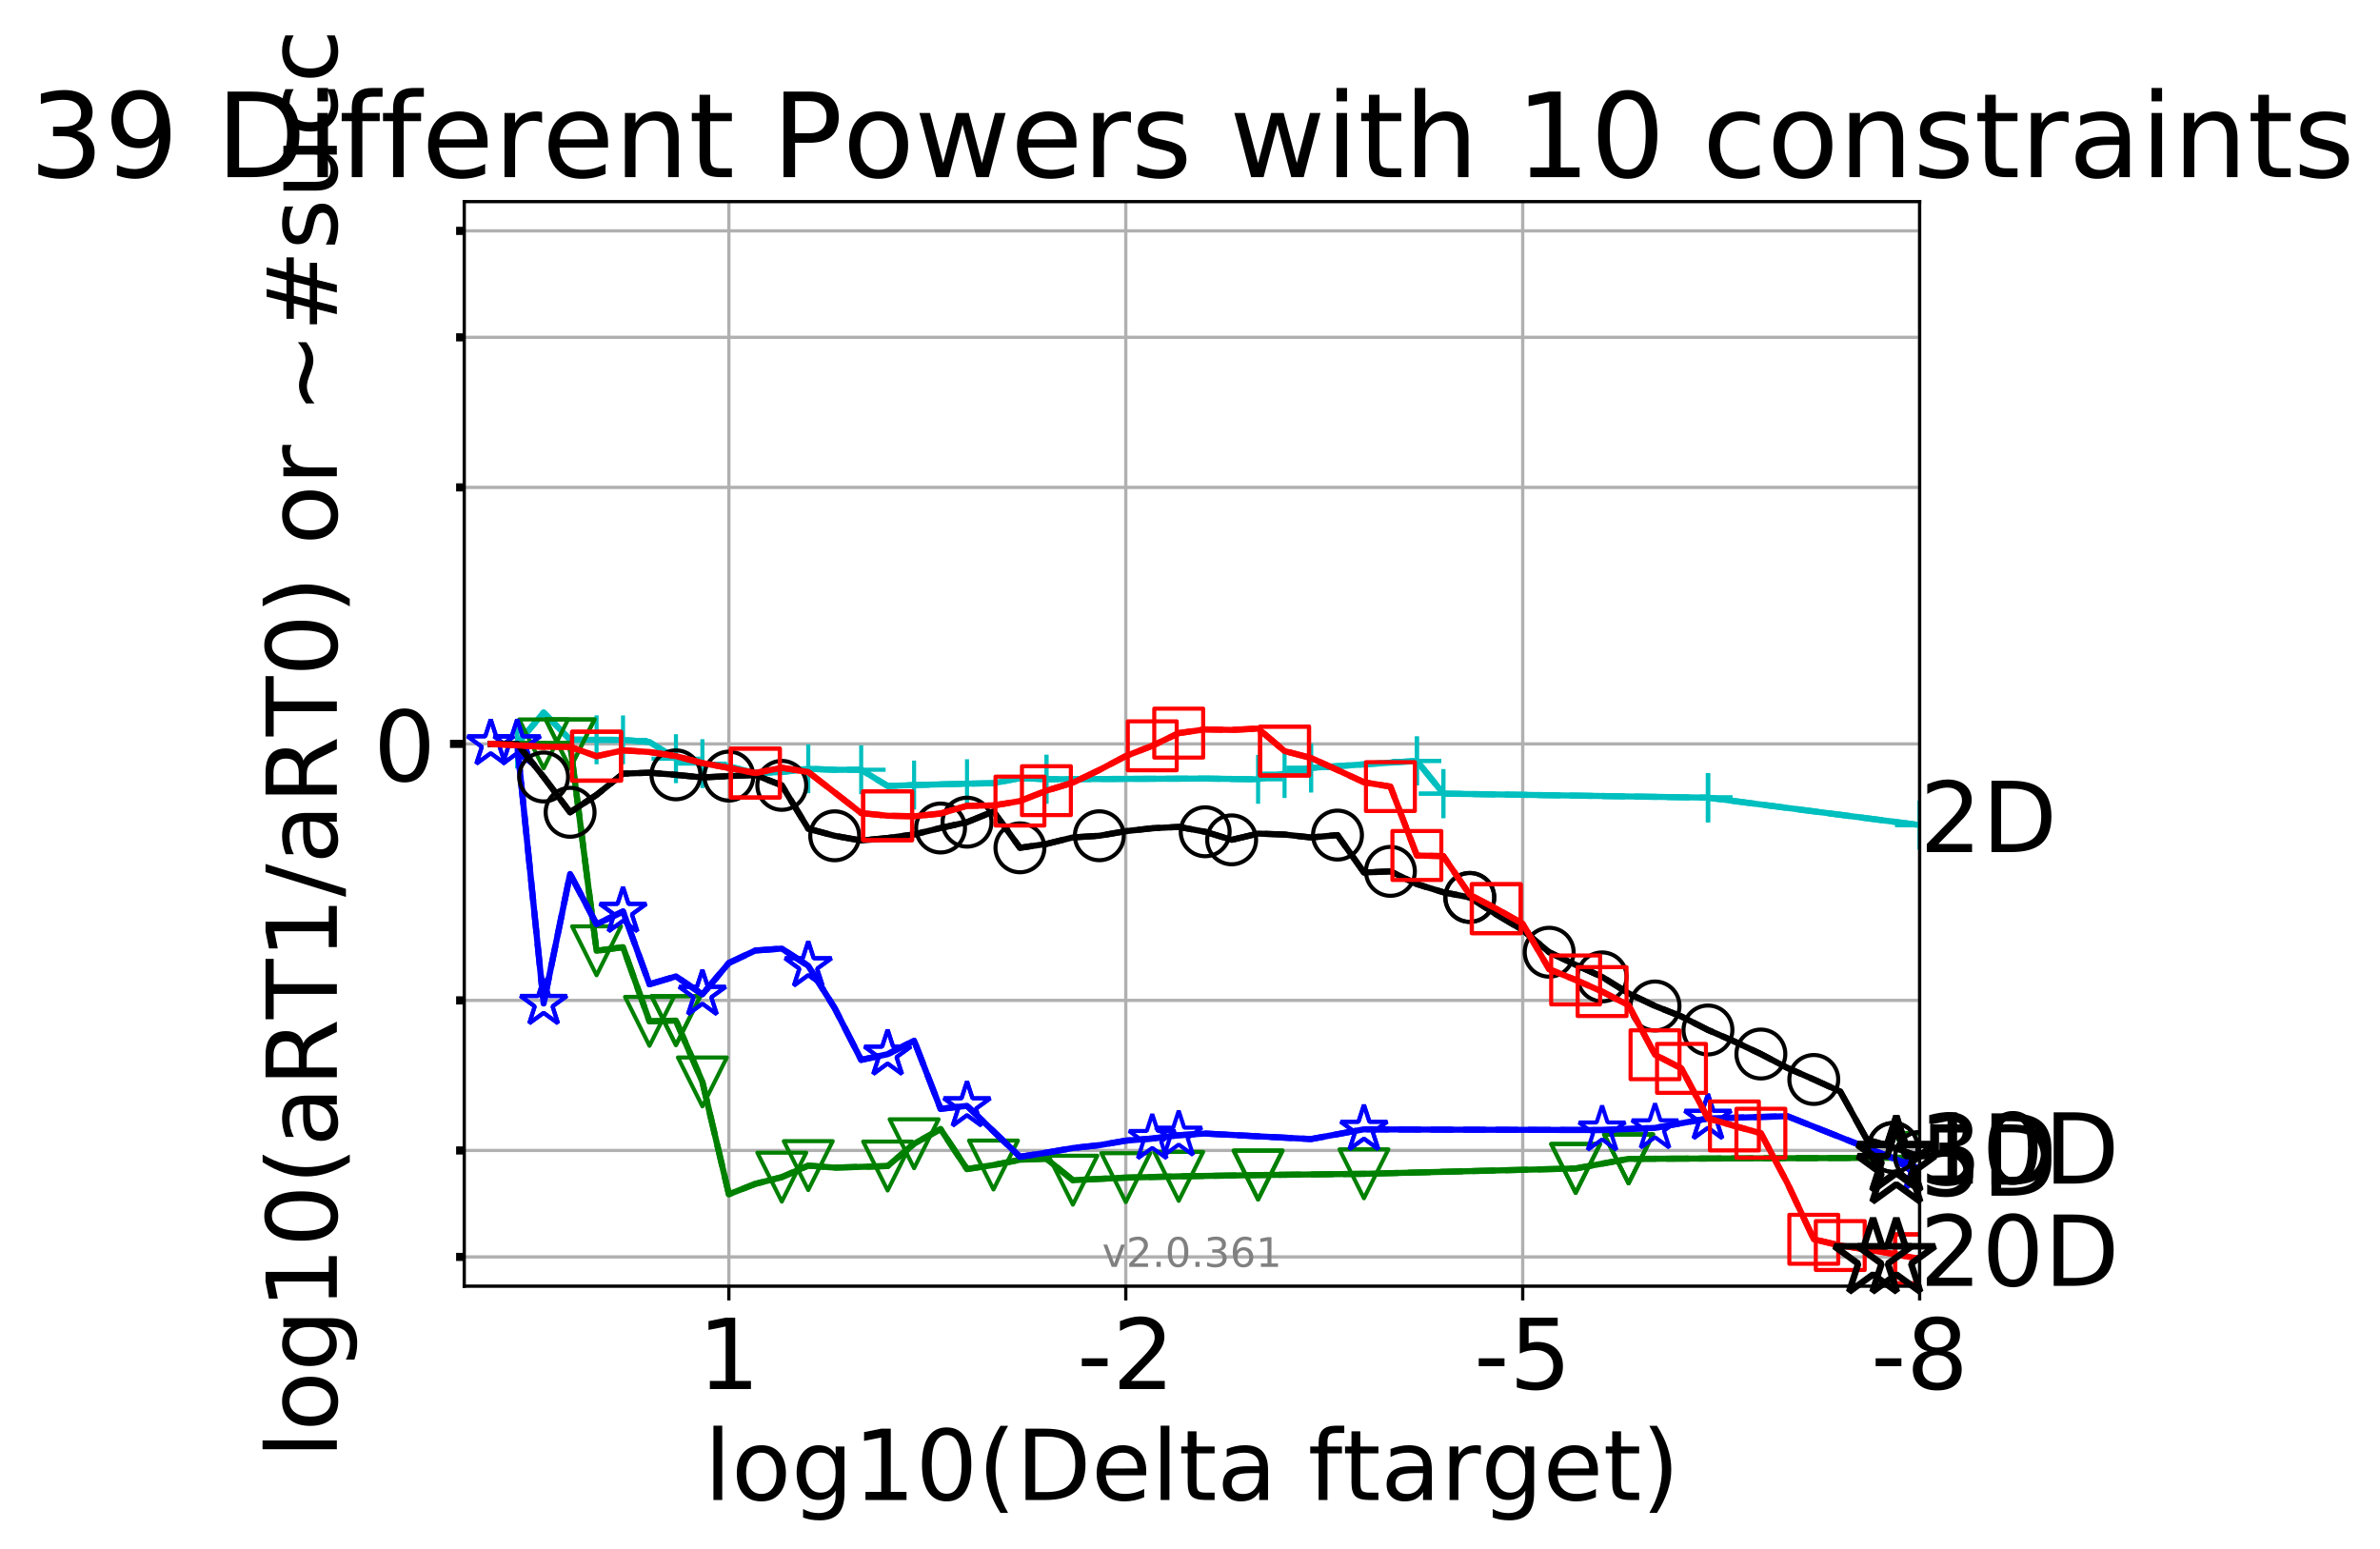 <?xml version="1.0" encoding="utf-8" standalone="no"?>
<!DOCTYPE svg PUBLIC "-//W3C//DTD SVG 1.1//EN"
  "http://www.w3.org/Graphics/SVG/1.1/DTD/svg11.dtd">
<!-- Created with matplotlib (http://matplotlib.org/) -->
<svg height="380pt" version="1.1" viewBox="0 0 584 380" width="584pt" xmlns="http://www.w3.org/2000/svg" xmlns:xlink="http://www.w3.org/1999/xlink">
 <defs>
  <style type="text/css">
*{stroke-linecap:butt;stroke-linejoin:round;}
  </style>
 </defs>
 <g id="figure_1">
  <g id="patch_1">
   <path d="M 0 380.235 
L 584.955 380.235 
L 584.955 0 
L 0 0 
z
" style="fill:#ffffff;"/>
  </g>
  <g id="axes_1">
   <g id="patch_2">
    <path d="M 113.918 315.58 
L 471.038 315.58 
L 471.038 49.468 
L 113.918 49.468 
z
" style="fill:#ffffff;"/>
   </g>
   <g id="matplotlib.axis_1">
    <g id="xtick_1">
     <g id="line2d_1">
      <path clip-path="url(#p95ab8f6a25)" d="M 471.038 315.58 
L 471.038 49.468 
" style="fill:none;stroke:#b0b0b0;stroke-linecap:square;stroke-width:0.8;"/>
     </g>
     <g id="line2d_2">
      <defs>
       <path d="M 0 0 
L 0 3.5 
" id="m95010ad8e3" style="stroke:#000000;stroke-width:0.8;"/>
      </defs>
      <g>
       <use style="stroke:#000000;stroke-width:0.8;" x="471.038" xlink:href="#m95010ad8e3" y="315.58"/>
      </g>
     </g>
     <g id="text_1">
      <!-- -8 -->
      <defs>
       <path d="M 4.891 31.391 
L 31.203 31.391 
L 31.203 23.391 
L 4.891 23.391 
z
" id="DejaVuSans-2d"/>
       <path d="M 31.781 34.625 
Q 24.75 34.625 20.719 30.859 
Q 16.703 27.094 16.703 20.516 
Q 16.703 13.922 20.719 10.156 
Q 24.75 6.391 31.781 6.391 
Q 38.812 6.391 42.859 10.172 
Q 46.922 13.969 46.922 20.516 
Q 46.922 27.094 42.891 30.859 
Q 38.875 34.625 31.781 34.625 
z
M 21.922 38.812 
Q 15.578 40.375 12.031 44.719 
Q 8.5 49.078 8.5 55.328 
Q 8.5 64.062 14.719 69.141 
Q 20.953 74.219 31.781 74.219 
Q 42.672 74.219 48.875 69.141 
Q 55.078 64.062 55.078 55.328 
Q 55.078 49.078 51.531 44.719 
Q 48 40.375 41.703 38.812 
Q 48.828 37.156 52.797 32.312 
Q 56.781 27.484 56.781 20.516 
Q 56.781 9.906 50.312 4.234 
Q 43.844 -1.422 31.781 -1.422 
Q 19.734 -1.422 13.25 4.234 
Q 6.781 9.906 6.781 20.516 
Q 6.781 27.484 10.781 32.312 
Q 14.797 37.156 21.922 38.812 
z
M 18.312 54.391 
Q 18.312 48.734 21.844 45.562 
Q 25.391 42.391 31.781 42.391 
Q 38.141 42.391 41.719 45.562 
Q 45.312 48.734 45.312 54.391 
Q 45.312 60.062 41.719 63.234 
Q 38.141 66.406 31.781 66.406 
Q 25.391 66.406 21.844 63.234 
Q 18.312 60.062 18.312 54.391 
z
" id="DejaVuSans-38"/>
      </defs>
      <g transform="translate(459.073 340.816)scale(0.24 -0.24)">
       <use xlink:href="#DejaVuSans-2d"/>
       <use x="36.084" xlink:href="#DejaVuSans-38"/>
      </g>
     </g>
    </g>
    <g id="xtick_2">
     <g id="line2d_3">
      <path clip-path="url(#p95ab8f6a25)" d="M 373.641 315.58 
L 373.641 49.468 
" style="fill:none;stroke:#b0b0b0;stroke-linecap:square;stroke-width:0.8;"/>
     </g>
     <g id="line2d_4">
      <g>
       <use style="stroke:#000000;stroke-width:0.8;" x="373.641" xlink:href="#m95010ad8e3" y="315.58"/>
      </g>
     </g>
     <g id="text_2">
      <!-- -5 -->
      <defs>
       <path d="M 10.797 72.906 
L 49.516 72.906 
L 49.516 64.594 
L 19.828 64.594 
L 19.828 46.734 
Q 21.969 47.469 24.109 47.828 
Q 26.266 48.188 28.422 48.188 
Q 40.625 48.188 47.75 41.5 
Q 54.891 34.812 54.891 23.391 
Q 54.891 11.625 47.562 5.094 
Q 40.234 -1.422 26.906 -1.422 
Q 22.312 -1.422 17.547 -0.641 
Q 12.797 0.141 7.719 1.703 
L 7.719 11.625 
Q 12.109 9.234 16.797 8.062 
Q 21.484 6.891 26.703 6.891 
Q 35.156 6.891 40.078 11.328 
Q 45.016 15.766 45.016 23.391 
Q 45.016 31 40.078 35.438 
Q 35.156 39.891 26.703 39.891 
Q 22.75 39.891 18.812 39.016 
Q 14.891 38.141 10.797 36.281 
z
" id="DejaVuSans-35"/>
      </defs>
      <g transform="translate(361.677 340.816)scale(0.24 -0.24)">
       <use xlink:href="#DejaVuSans-2d"/>
       <use x="36.084" xlink:href="#DejaVuSans-35"/>
      </g>
     </g>
    </g>
    <g id="xtick_3">
     <g id="line2d_5">
      <path clip-path="url(#p95ab8f6a25)" d="M 276.245 315.58 
L 276.245 49.468 
" style="fill:none;stroke:#b0b0b0;stroke-linecap:square;stroke-width:0.8;"/>
     </g>
     <g id="line2d_6">
      <g>
       <use style="stroke:#000000;stroke-width:0.8;" x="276.245" xlink:href="#m95010ad8e3" y="315.58"/>
      </g>
     </g>
     <g id="text_3">
      <!-- -2 -->
      <defs>
       <path d="M 19.188 8.297 
L 53.609 8.297 
L 53.609 0 
L 7.328 0 
L 7.328 8.297 
Q 12.938 14.109 22.625 23.891 
Q 32.328 33.688 34.812 36.531 
Q 39.547 41.844 41.422 45.531 
Q 43.312 49.219 43.312 52.781 
Q 43.312 58.594 39.234 62.25 
Q 35.156 65.922 28.609 65.922 
Q 23.969 65.922 18.812 64.312 
Q 13.672 62.703 7.812 59.422 
L 7.812 69.391 
Q 13.766 71.781 18.938 73 
Q 24.125 74.219 28.422 74.219 
Q 39.75 74.219 46.484 68.547 
Q 53.219 62.891 53.219 53.422 
Q 53.219 48.922 51.531 44.891 
Q 49.859 40.875 45.406 35.406 
Q 44.188 33.984 37.641 27.219 
Q 31.109 20.453 19.188 8.297 
z
" id="DejaVuSans-32"/>
      </defs>
      <g transform="translate(264.28 340.816)scale(0.24 -0.24)">
       <use xlink:href="#DejaVuSans-2d"/>
       <use x="36.084" xlink:href="#DejaVuSans-32"/>
      </g>
     </g>
    </g>
    <g id="xtick_4">
     <g id="line2d_7">
      <path clip-path="url(#p95ab8f6a25)" d="M 178.848 315.58 
L 178.848 49.468 
" style="fill:none;stroke:#b0b0b0;stroke-linecap:square;stroke-width:0.8;"/>
     </g>
     <g id="line2d_8">
      <g>
       <use style="stroke:#000000;stroke-width:0.8;" x="178.848" xlink:href="#m95010ad8e3" y="315.58"/>
      </g>
     </g>
     <g id="text_4">
      <!-- 1 -->
      <defs>
       <path d="M 12.406 8.297 
L 28.516 8.297 
L 28.516 63.922 
L 10.984 60.406 
L 10.984 69.391 
L 28.422 72.906 
L 38.281 72.906 
L 38.281 8.297 
L 54.391 8.297 
L 54.391 0 
L 12.406 0 
z
" id="DejaVuSans-31"/>
      </defs>
      <g transform="translate(171.213 340.816)scale(0.24 -0.24)">
       <use xlink:href="#DejaVuSans-31"/>
      </g>
     </g>
    </g>
    <g id="text_5">
     <!-- log10(Delta ftarget) -->
     <defs>
      <path d="M 9.422 75.984 
L 18.406 75.984 
L 18.406 0 
L 9.422 0 
z
" id="DejaVuSans-6c"/>
      <path d="M 30.609 48.391 
Q 23.391 48.391 19.188 42.75 
Q 14.984 37.109 14.984 27.297 
Q 14.984 17.484 19.156 11.844 
Q 23.344 6.203 30.609 6.203 
Q 37.797 6.203 41.984 11.859 
Q 46.188 17.531 46.188 27.297 
Q 46.188 37.016 41.984 42.703 
Q 37.797 48.391 30.609 48.391 
z
M 30.609 56 
Q 42.328 56 49.016 48.375 
Q 55.719 40.766 55.719 27.297 
Q 55.719 13.875 49.016 6.219 
Q 42.328 -1.422 30.609 -1.422 
Q 18.844 -1.422 12.172 6.219 
Q 5.516 13.875 5.516 27.297 
Q 5.516 40.766 12.172 48.375 
Q 18.844 56 30.609 56 
z
" id="DejaVuSans-6f"/>
      <path d="M 45.406 27.984 
Q 45.406 37.75 41.375 43.109 
Q 37.359 48.484 30.078 48.484 
Q 22.859 48.484 18.828 43.109 
Q 14.797 37.75 14.797 27.984 
Q 14.797 18.266 18.828 12.891 
Q 22.859 7.516 30.078 7.516 
Q 37.359 7.516 41.375 12.891 
Q 45.406 18.266 45.406 27.984 
z
M 54.391 6.781 
Q 54.391 -7.172 48.188 -13.984 
Q 42 -20.797 29.203 -20.797 
Q 24.469 -20.797 20.266 -20.094 
Q 16.062 -19.391 12.109 -17.922 
L 12.109 -9.188 
Q 16.062 -11.328 19.922 -12.344 
Q 23.781 -13.375 27.781 -13.375 
Q 36.625 -13.375 41.016 -8.766 
Q 45.406 -4.156 45.406 5.172 
L 45.406 9.625 
Q 42.625 4.781 38.281 2.391 
Q 33.938 0 27.875 0 
Q 17.828 0 11.672 7.656 
Q 5.516 15.328 5.516 27.984 
Q 5.516 40.672 11.672 48.328 
Q 17.828 56 27.875 56 
Q 33.938 56 38.281 53.609 
Q 42.625 51.219 45.406 46.391 
L 45.406 54.688 
L 54.391 54.688 
z
" id="DejaVuSans-67"/>
      <path d="M 31.781 66.406 
Q 24.172 66.406 20.328 58.906 
Q 16.5 51.422 16.5 36.375 
Q 16.5 21.391 20.328 13.891 
Q 24.172 6.391 31.781 6.391 
Q 39.453 6.391 43.281 13.891 
Q 47.125 21.391 47.125 36.375 
Q 47.125 51.422 43.281 58.906 
Q 39.453 66.406 31.781 66.406 
z
M 31.781 74.219 
Q 44.047 74.219 50.516 64.516 
Q 56.984 54.828 56.984 36.375 
Q 56.984 17.969 50.516 8.266 
Q 44.047 -1.422 31.781 -1.422 
Q 19.531 -1.422 13.062 8.266 
Q 6.594 17.969 6.594 36.375 
Q 6.594 54.828 13.062 64.516 
Q 19.531 74.219 31.781 74.219 
z
" id="DejaVuSans-30"/>
      <path d="M 31 75.875 
Q 24.469 64.656 21.281 53.656 
Q 18.109 42.672 18.109 31.391 
Q 18.109 20.125 21.312 9.062 
Q 24.516 -2 31 -13.188 
L 23.188 -13.188 
Q 15.875 -1.703 12.234 9.375 
Q 8.594 20.453 8.594 31.391 
Q 8.594 42.281 12.203 53.312 
Q 15.828 64.359 23.188 75.875 
z
" id="DejaVuSans-28"/>
      <path d="M 19.672 64.797 
L 19.672 8.109 
L 31.594 8.109 
Q 46.688 8.109 53.688 14.938 
Q 60.688 21.781 60.688 36.531 
Q 60.688 51.172 53.688 57.984 
Q 46.688 64.797 31.594 64.797 
z
M 9.812 72.906 
L 30.078 72.906 
Q 51.266 72.906 61.172 64.094 
Q 71.094 55.281 71.094 36.531 
Q 71.094 17.672 61.125 8.828 
Q 51.172 0 30.078 0 
L 9.812 0 
z
" id="DejaVuSans-44"/>
      <path d="M 56.203 29.594 
L 56.203 25.203 
L 14.891 25.203 
Q 15.484 15.922 20.484 11.062 
Q 25.484 6.203 34.422 6.203 
Q 39.594 6.203 44.453 7.469 
Q 49.312 8.734 54.109 11.281 
L 54.109 2.781 
Q 49.266 0.734 44.188 -0.344 
Q 39.109 -1.422 33.891 -1.422 
Q 20.797 -1.422 13.156 6.188 
Q 5.516 13.812 5.516 26.812 
Q 5.516 40.234 12.766 48.109 
Q 20.016 56 32.328 56 
Q 43.359 56 49.781 48.891 
Q 56.203 41.797 56.203 29.594 
z
M 47.219 32.234 
Q 47.125 39.594 43.094 43.984 
Q 39.062 48.391 32.422 48.391 
Q 24.906 48.391 20.391 44.141 
Q 15.875 39.891 15.188 32.172 
z
" id="DejaVuSans-65"/>
      <path d="M 18.312 70.219 
L 18.312 54.688 
L 36.812 54.688 
L 36.812 47.703 
L 18.312 47.703 
L 18.312 18.016 
Q 18.312 11.328 20.141 9.422 
Q 21.969 7.516 27.594 7.516 
L 36.812 7.516 
L 36.812 0 
L 27.594 0 
Q 17.188 0 13.234 3.875 
Q 9.281 7.766 9.281 18.016 
L 9.281 47.703 
L 2.688 47.703 
L 2.688 54.688 
L 9.281 54.688 
L 9.281 70.219 
z
" id="DejaVuSans-74"/>
      <path d="M 34.281 27.484 
Q 23.391 27.484 19.188 25 
Q 14.984 22.516 14.984 16.5 
Q 14.984 11.719 18.141 8.906 
Q 21.297 6.109 26.703 6.109 
Q 34.188 6.109 38.703 11.406 
Q 43.219 16.703 43.219 25.484 
L 43.219 27.484 
z
M 52.203 31.203 
L 52.203 0 
L 43.219 0 
L 43.219 8.297 
Q 40.141 3.328 35.547 0.953 
Q 30.953 -1.422 24.312 -1.422 
Q 15.922 -1.422 10.953 3.297 
Q 6 8.016 6 15.922 
Q 6 25.141 12.172 29.828 
Q 18.359 34.516 30.609 34.516 
L 43.219 34.516 
L 43.219 35.406 
Q 43.219 41.609 39.141 45 
Q 35.062 48.391 27.688 48.391 
Q 23 48.391 18.547 47.266 
Q 14.109 46.141 10.016 43.891 
L 10.016 52.203 
Q 14.938 54.109 19.578 55.047 
Q 24.219 56 28.609 56 
Q 40.484 56 46.344 49.844 
Q 52.203 43.703 52.203 31.203 
z
" id="DejaVuSans-61"/>
      <path id="DejaVuSans-20"/>
      <path d="M 37.109 75.984 
L 37.109 68.5 
L 28.516 68.5 
Q 23.688 68.5 21.797 66.547 
Q 19.922 64.594 19.922 59.516 
L 19.922 54.688 
L 34.719 54.688 
L 34.719 47.703 
L 19.922 47.703 
L 19.922 0 
L 10.891 0 
L 10.891 47.703 
L 2.297 47.703 
L 2.297 54.688 
L 10.891 54.688 
L 10.891 58.5 
Q 10.891 67.625 15.141 71.797 
Q 19.391 75.984 28.609 75.984 
z
" id="DejaVuSans-66"/>
      <path d="M 41.109 46.297 
Q 39.594 47.172 37.812 47.578 
Q 36.031 48 33.891 48 
Q 26.266 48 22.188 43.047 
Q 18.109 38.094 18.109 28.812 
L 18.109 0 
L 9.078 0 
L 9.078 54.688 
L 18.109 54.688 
L 18.109 46.188 
Q 20.953 51.172 25.484 53.578 
Q 30.031 56 36.531 56 
Q 37.453 56 38.578 55.875 
Q 39.703 55.766 41.062 55.516 
z
" id="DejaVuSans-72"/>
      <path d="M 8.016 75.875 
L 15.828 75.875 
Q 23.141 64.359 26.781 53.312 
Q 30.422 42.281 30.422 31.391 
Q 30.422 20.453 26.781 9.375 
Q 23.141 -1.703 15.828 -13.188 
L 8.016 -13.188 
Q 14.5 -2 17.703 9.062 
Q 20.906 20.125 20.906 31.391 
Q 20.906 42.672 17.703 53.656 
Q 14.5 64.656 8.016 75.875 
z
" id="DejaVuSans-29"/>
     </defs>
     <g transform="translate(172.802 368.043)scale(0.24 -0.24)">
      <use xlink:href="#DejaVuSans-6c"/>
      <use x="27.783" xlink:href="#DejaVuSans-6f"/>
      <use x="88.965" xlink:href="#DejaVuSans-67"/>
      <use x="152.441" xlink:href="#DejaVuSans-31"/>
      <use x="216.064" xlink:href="#DejaVuSans-30"/>
      <use x="279.688" xlink:href="#DejaVuSans-28"/>
      <use x="318.701" xlink:href="#DejaVuSans-44"/>
      <use x="395.703" xlink:href="#DejaVuSans-65"/>
      <use x="457.227" xlink:href="#DejaVuSans-6c"/>
      <use x="485.01" xlink:href="#DejaVuSans-74"/>
      <use x="524.219" xlink:href="#DejaVuSans-61"/>
      <use x="585.498" xlink:href="#DejaVuSans-20"/>
      <use x="617.285" xlink:href="#DejaVuSans-66"/>
      <use x="652.475" xlink:href="#DejaVuSans-74"/>
      <use x="691.684" xlink:href="#DejaVuSans-61"/>
      <use x="752.963" xlink:href="#DejaVuSans-72"/>
      <use x="794.061" xlink:href="#DejaVuSans-67"/>
      <use x="857.537" xlink:href="#DejaVuSans-65"/>
      <use x="919.061" xlink:href="#DejaVuSans-74"/>
      <use x="958.27" xlink:href="#DejaVuSans-29"/>
     </g>
    </g>
   </g>
   <g id="matplotlib.axis_2">
    <g id="ytick_1">
     <g id="line2d_9">
      <path clip-path="url(#p95ab8f6a25)" d="M 113.918 182.524 
L 471.038 182.524 
" style="fill:none;stroke:#b0b0b0;stroke-linecap:square;stroke-width:0.8;"/>
     </g>
     <g id="line2d_10">
      <defs>
       <path d="M 0 0 
L -3.5 0 
" id="m298ce72483" style="stroke:#000000;stroke-width:2;"/>
      </defs>
      <g>
       <use style="stroke:#000000;stroke-width:2;" x="113.918" xlink:href="#m298ce72483" y="182.524"/>
      </g>
     </g>
     <g id="text_6">
      <!-- 0 -->
      <g transform="translate(91.647 191.642)scale(0.24 -0.24)">
       <use xlink:href="#DejaVuSans-30"/>
      </g>
     </g>
    </g>
    <g id="ytick_2">
     <g id="line2d_11">
      <path clip-path="url(#p95ab8f6a25)" d="M 113.918 308.4 
L 471.038 308.4 
" style="fill:none;stroke:#b0b0b0;stroke-linecap:square;stroke-width:0.8;"/>
     </g>
     <g id="line2d_12">
      <defs>
       <path d="M 0 0 
L -2 0 
" id="m69486dafb1" style="stroke:#000000;stroke-width:2;"/>
      </defs>
      <g>
       <use style="stroke:#000000;stroke-width:2;" x="113.918" xlink:href="#m69486dafb1" y="308.4"/>
      </g>
     </g>
    </g>
    <g id="ytick_3">
     <g id="line2d_13">
      <path clip-path="url(#p95ab8f6a25)" d="M 113.918 282.278 
L 471.038 282.278 
" style="fill:none;stroke:#b0b0b0;stroke-linecap:square;stroke-width:0.8;"/>
     </g>
     <g id="line2d_14">
      <g>
       <use style="stroke:#000000;stroke-width:2;" x="113.918" xlink:href="#m69486dafb1" y="282.278"/>
      </g>
     </g>
    </g>
    <g id="ytick_4">
     <g id="line2d_15">
      <path clip-path="url(#p95ab8f6a25)" d="M 113.918 245.462 
L 471.038 245.462 
" style="fill:none;stroke:#b0b0b0;stroke-linecap:square;stroke-width:0.8;"/>
     </g>
     <g id="line2d_16">
      <g>
       <use style="stroke:#000000;stroke-width:2;" x="113.918" xlink:href="#m69486dafb1" y="245.462"/>
      </g>
     </g>
    </g>
    <g id="ytick_5">
     <g id="line2d_17">
      <path clip-path="url(#p95ab8f6a25)" d="M 113.918 119.586 
L 471.038 119.586 
" style="fill:none;stroke:#b0b0b0;stroke-linecap:square;stroke-width:0.8;"/>
     </g>
     <g id="line2d_18">
      <g>
       <use style="stroke:#000000;stroke-width:2;" x="113.918" xlink:href="#m69486dafb1" y="119.586"/>
      </g>
     </g>
    </g>
    <g id="ytick_6">
     <g id="line2d_19">
      <path clip-path="url(#p95ab8f6a25)" d="M 113.918 82.769 
L 471.038 82.769 
" style="fill:none;stroke:#b0b0b0;stroke-linecap:square;stroke-width:0.8;"/>
     </g>
     <g id="line2d_20">
      <g>
       <use style="stroke:#000000;stroke-width:2;" x="113.918" xlink:href="#m69486dafb1" y="82.769"/>
      </g>
     </g>
    </g>
    <g id="ytick_7">
     <g id="line2d_21">
      <path clip-path="url(#p95ab8f6a25)" d="M 113.918 56.647 
L 471.038 56.647 
" style="fill:none;stroke:#b0b0b0;stroke-linecap:square;stroke-width:0.8;"/>
     </g>
     <g id="line2d_22">
      <g>
       <use style="stroke:#000000;stroke-width:2;" x="113.918" xlink:href="#m69486dafb1" y="56.647"/>
      </g>
     </g>
    </g>
    <g id="text_7">
     <!-- log10(aRT1/aRT0) or ~#succ -->
     <defs>
      <path d="M 44.391 34.188 
Q 47.562 33.109 50.562 29.594 
Q 53.562 26.078 56.594 19.922 
L 66.609 0 
L 56 0 
L 46.688 18.703 
Q 43.062 26.031 39.672 28.422 
Q 36.281 30.812 30.422 30.812 
L 19.672 30.812 
L 19.672 0 
L 9.812 0 
L 9.812 72.906 
L 32.078 72.906 
Q 44.578 72.906 50.734 67.672 
Q 56.891 62.453 56.891 51.906 
Q 56.891 45.016 53.688 40.469 
Q 50.484 35.938 44.391 34.188 
z
M 19.672 64.797 
L 19.672 38.922 
L 32.078 38.922 
Q 39.203 38.922 42.844 42.219 
Q 46.484 45.516 46.484 51.906 
Q 46.484 58.297 42.844 61.547 
Q 39.203 64.797 32.078 64.797 
z
" id="DejaVuSans-52"/>
      <path d="M -0.297 72.906 
L 61.375 72.906 
L 61.375 64.594 
L 35.5 64.594 
L 35.5 0 
L 25.594 0 
L 25.594 64.594 
L -0.297 64.594 
z
" id="DejaVuSans-54"/>
      <path d="M 25.391 72.906 
L 33.688 72.906 
L 8.297 -9.281 
L 0 -9.281 
z
" id="DejaVuSans-2f"/>
      <path d="M 73.188 39.891 
L 73.188 31.203 
Q 68.062 27.344 63.688 25.688 
Q 59.328 24.031 54.594 24.031 
Q 49.219 24.031 42.094 26.906 
Q 41.547 27.094 41.312 27.203 
Q 40.969 27.344 40.234 27.594 
Q 32.672 30.609 28.078 30.609 
Q 23.781 30.609 19.578 28.734 
Q 15.375 26.859 10.594 22.797 
L 10.594 31.5 
Q 15.719 35.359 20.094 37.031 
Q 24.469 38.719 29.203 38.719 
Q 34.578 38.719 41.75 35.797 
Q 42.234 35.594 42.484 35.5 
Q 42.875 35.359 43.562 35.109 
Q 51.125 32.078 55.719 32.078 
Q 59.906 32.078 64.031 33.938 
Q 68.172 35.797 73.188 39.891 
z
" id="DejaVuSans-7e"/>
      <path d="M 51.125 44 
L 36.922 44 
L 32.812 27.688 
L 47.125 27.688 
z
M 43.797 71.781 
L 38.719 51.516 
L 52.984 51.516 
L 58.109 71.781 
L 65.922 71.781 
L 60.891 51.516 
L 76.125 51.516 
L 76.125 44 
L 58.984 44 
L 54.984 27.688 
L 70.516 27.688 
L 70.516 20.219 
L 53.078 20.219 
L 48 0 
L 40.188 0 
L 45.219 20.219 
L 30.906 20.219 
L 25.875 0 
L 18.016 0 
L 23.094 20.219 
L 7.719 20.219 
L 7.719 27.688 
L 24.906 27.688 
L 29 44 
L 13.281 44 
L 13.281 51.516 
L 30.906 51.516 
L 35.891 71.781 
z
" id="DejaVuSans-23"/>
      <path d="M 44.281 53.078 
L 44.281 44.578 
Q 40.484 46.531 36.375 47.5 
Q 32.281 48.484 27.875 48.484 
Q 21.188 48.484 17.844 46.438 
Q 14.5 44.391 14.5 40.281 
Q 14.5 37.156 16.891 35.375 
Q 19.281 33.594 26.516 31.984 
L 29.594 31.297 
Q 39.156 29.25 43.188 25.516 
Q 47.219 21.781 47.219 15.094 
Q 47.219 7.469 41.188 3.016 
Q 35.156 -1.422 24.609 -1.422 
Q 20.219 -1.422 15.453 -0.562 
Q 10.688 0.297 5.422 2 
L 5.422 11.281 
Q 10.406 8.688 15.234 7.391 
Q 20.062 6.109 24.812 6.109 
Q 31.156 6.109 34.562 8.281 
Q 37.984 10.453 37.984 14.406 
Q 37.984 18.062 35.516 20.016 
Q 33.062 21.969 24.703 23.781 
L 21.578 24.516 
Q 13.234 26.266 9.516 29.906 
Q 5.812 33.547 5.812 39.891 
Q 5.812 47.609 11.281 51.797 
Q 16.75 56 26.812 56 
Q 31.781 56 36.172 55.266 
Q 40.578 54.547 44.281 53.078 
z
" id="DejaVuSans-73"/>
      <path d="M 8.5 21.578 
L 8.5 54.688 
L 17.484 54.688 
L 17.484 21.922 
Q 17.484 14.156 20.5 10.266 
Q 23.531 6.391 29.594 6.391 
Q 36.859 6.391 41.078 11.031 
Q 45.312 15.672 45.312 23.688 
L 45.312 54.688 
L 54.297 54.688 
L 54.297 0 
L 45.312 0 
L 45.312 8.406 
Q 42.047 3.422 37.719 1 
Q 33.406 -1.422 27.688 -1.422 
Q 18.266 -1.422 13.375 4.438 
Q 8.5 10.297 8.5 21.578 
z
M 31.109 56 
z
" id="DejaVuSans-75"/>
      <path d="M 48.781 52.594 
L 48.781 44.188 
Q 44.969 46.297 41.141 47.344 
Q 37.312 48.391 33.406 48.391 
Q 24.656 48.391 19.812 42.844 
Q 14.984 37.312 14.984 27.297 
Q 14.984 17.281 19.812 11.734 
Q 24.656 6.203 33.406 6.203 
Q 37.312 6.203 41.141 7.25 
Q 44.969 8.297 48.781 10.406 
L 48.781 2.094 
Q 45.016 0.344 40.984 -0.531 
Q 36.969 -1.422 32.422 -1.422 
Q 20.062 -1.422 12.781 6.344 
Q 5.516 14.109 5.516 27.297 
Q 5.516 40.672 12.859 48.328 
Q 20.219 56 33.016 56 
Q 37.156 56 41.109 55.141 
Q 45.062 54.297 48.781 52.594 
z
" id="DejaVuSans-63"/>
     </defs>
     <g transform="translate(82.656 357.848)rotate(-90)scale(0.24 -0.24)">
      <use xlink:href="#DejaVuSans-6c"/>
      <use x="27.783" xlink:href="#DejaVuSans-6f"/>
      <use x="88.965" xlink:href="#DejaVuSans-67"/>
      <use x="152.441" xlink:href="#DejaVuSans-31"/>
      <use x="216.064" xlink:href="#DejaVuSans-30"/>
      <use x="279.688" xlink:href="#DejaVuSans-28"/>
      <use x="318.701" xlink:href="#DejaVuSans-61"/>
      <use x="379.98" xlink:href="#DejaVuSans-52"/>
      <use x="449.354" xlink:href="#DejaVuSans-54"/>
      <use x="510.438" xlink:href="#DejaVuSans-31"/>
      <use x="574.061" xlink:href="#DejaVuSans-2f"/>
      <use x="607.752" xlink:href="#DejaVuSans-61"/>
      <use x="669.031" xlink:href="#DejaVuSans-52"/>
      <use x="738.404" xlink:href="#DejaVuSans-54"/>
      <use x="799.488" xlink:href="#DejaVuSans-30"/>
      <use x="863.111" xlink:href="#DejaVuSans-29"/>
      <use x="902.125" xlink:href="#DejaVuSans-20"/>
      <use x="933.912" xlink:href="#DejaVuSans-6f"/>
      <use x="995.094" xlink:href="#DejaVuSans-72"/>
      <use x="1036.207" xlink:href="#DejaVuSans-20"/>
      <use x="1067.994" xlink:href="#DejaVuSans-7e"/>
      <use x="1151.783" xlink:href="#DejaVuSans-23"/>
      <use x="1235.572" xlink:href="#DejaVuSans-73"/>
      <use x="1287.672" xlink:href="#DejaVuSans-75"/>
      <use x="1351.051" xlink:href="#DejaVuSans-63"/>
      <use x="1406.031" xlink:href="#DejaVuSans-63"/>
     </g>
    </g>
   </g>
   <g id="line2d_23">
    <path clip-path="url(#p95ab8f6a25)" d="M 120.411 182.524 
L 126.904 182.524 
L 133.397 174.832 
L 139.89 181.492 
L 146.383 181.515 
L 152.876 181.542 
L 159.369 182.047 
L 165.862 186.156 
L 172.355 187.362 
L 178.848 188.054 
L 185.341 189.657 
L 191.835 189.436 
L 198.328 188.622 
L 204.821 188.887 
L 211.314 188.865 
L 217.807 192.853 
L 224.3 192.623 
L 237.286 192.287 
L 243.779 192.165 
L 250.272 190.924 
L 256.765 191.191 
L 295.724 191.034 
L 308.71 191.217 
L 315.203 189.802 
L 321.696 188.41 
L 347.669 186.693 
L 354.162 194.723 
L 419.093 195.717 
L 471.038 202.446 
" style="fill:none;stroke:#00bfbf;stroke-dasharray:5.55,2.4;stroke-dashoffset:0;stroke-width:1.5;"/>
   </g>
   <g id="line2d_24">
    <defs>
     <path d="M -6 0 
L 6 0 
M 0 6 
L 0 -6 
" id="mbd93267aeb" style="stroke:#00bfbf;"/>
    </defs>
    <g clip-path="url(#p95ab8f6a25)">
     <use style="fill:none;stroke:#00bfbf;" x="126.904" xlink:href="#mbd93267aeb" y="182.524"/>
     <use style="fill:none;stroke:#00bfbf;" x="152.876" xlink:href="#mbd93267aeb" y="181.542"/>
     <use style="fill:none;stroke:#00bfbf;" x="172.355" xlink:href="#mbd93267aeb" y="187.362"/>
     <use style="fill:none;stroke:#00bfbf;" x="211.314" xlink:href="#mbd93267aeb" y="188.865"/>
     <use style="fill:none;stroke:#00bfbf;" x="237.286" xlink:href="#mbd93267aeb" y="192.287"/>
     <use style="fill:none;stroke:#00bfbf;" x="256.765" xlink:href="#mbd93267aeb" y="191.191"/>
     <use style="fill:none;stroke:#00bfbf;" x="315.203" xlink:href="#mbd93267aeb" y="189.802"/>
     <use style="fill:none;stroke:#00bfbf;" x="321.696" xlink:href="#mbd93267aeb" y="188.41"/>
     <use style="fill:none;stroke:#00bfbf;" x="347.669" xlink:href="#mbd93267aeb" y="186.693"/>
     <use style="fill:none;stroke:#00bfbf;" x="354.162" xlink:href="#mbd93267aeb" y="194.723"/>
     <use style="fill:none;stroke:#00bfbf;" x="419.093" xlink:href="#mbd93267aeb" y="195.717"/>
     <use style="fill:none;stroke:#00bfbf;" x="419.093" xlink:href="#mbd93267aeb" y="195.717"/>
     <use style="fill:none;stroke:#00bfbf;" x="471.038" xlink:href="#mbd93267aeb" y="202.446"/>
    </g>
   </g>
   <g id="line2d_25"/>
   <g id="line2d_26">
    <path clip-path="url(#p95ab8f6a25)" d="M 120.411 182.524 
L 126.904 182.524 
L 133.397 174.832 
L 139.89 181.492 
L 146.383 181.515 
L 152.876 181.542 
L 159.369 182.047 
L 165.862 186.156 
L 172.355 187.362 
L 178.848 188.054 
L 185.341 189.657 
L 191.835 189.436 
L 198.328 188.622 
L 204.821 188.887 
L 211.314 188.865 
L 217.807 192.853 
L 224.3 192.623 
L 237.286 192.287 
L 243.779 192.165 
L 250.272 190.924 
L 256.765 191.191 
L 295.724 191.034 
L 308.71 191.217 
L 315.203 189.802 
L 321.696 188.41 
L 347.669 186.693 
L 354.162 194.723 
L 419.093 195.717 
L 471.038 202.446 
" style="fill:none;stroke:#00bfbf;stroke-linecap:square;stroke-width:1.5;"/>
   </g>
   <g id="line2d_27">
    <g clip-path="url(#p95ab8f6a25)">
     <use style="fill:none;stroke:#00bfbf;" x="126.904" xlink:href="#mbd93267aeb" y="182.524"/>
     <use style="fill:none;stroke:#00bfbf;" x="146.383" xlink:href="#mbd93267aeb" y="181.515"/>
     <use style="fill:none;stroke:#00bfbf;" x="165.862" xlink:href="#mbd93267aeb" y="186.156"/>
     <use style="fill:none;stroke:#00bfbf;" x="198.328" xlink:href="#mbd93267aeb" y="188.622"/>
     <use style="fill:none;stroke:#00bfbf;" x="224.3" xlink:href="#mbd93267aeb" y="192.623"/>
     <use style="fill:none;stroke:#00bfbf;" x="256.765" xlink:href="#mbd93267aeb" y="191.191"/>
     <use style="fill:none;stroke:#00bfbf;" x="308.71" xlink:href="#mbd93267aeb" y="191.217"/>
     <use style="fill:none;stroke:#00bfbf;" x="321.696" xlink:href="#mbd93267aeb" y="188.41"/>
     <use style="fill:none;stroke:#00bfbf;" x="347.669" xlink:href="#mbd93267aeb" y="186.693"/>
     <use style="fill:none;stroke:#00bfbf;" x="354.162" xlink:href="#mbd93267aeb" y="194.723"/>
     <use style="fill:none;stroke:#00bfbf;" x="419.093" xlink:href="#mbd93267aeb" y="195.717"/>
     <use style="fill:none;stroke:#00bfbf;" x="419.093" xlink:href="#mbd93267aeb" y="195.717"/>
     <use style="fill:none;stroke:#00bfbf;" x="471.038" xlink:href="#mbd93267aeb" y="202.446"/>
    </g>
   </g>
   <g id="line2d_28">
    <path clip-path="url(#p95ab8f6a25)" d="M 120.411 182.524 
L 126.904 182.524 
L 133.397 182.524 
L 139.89 182.524 
L 146.383 233.29 
L 152.876 232.399 
L 159.369 250.596 
L 165.862 250.422 
L 172.355 265.463 
L 178.848 293.018 
L 185.341 290.478 
L 191.835 288.823 
L 198.328 285.998 
L 204.821 286.494 
L 217.807 286.102 
L 224.3 280.633 
L 230.793 277.037 
L 237.286 286.847 
L 243.779 285.855 
L 250.272 284.56 
L 256.765 284.31 
L 263.259 289.577 
L 269.752 289.261 
L 276.245 288.947 
L 289.231 288.634 
L 308.71 288.322 
L 334.683 288.011 
L 386.627 286.698 
L 399.613 284.343 
L 471.038 284.053 
" style="fill:none;stroke:#008000;stroke-dasharray:5.55,2.4;stroke-dashoffset:0;stroke-width:1.5;"/>
   </g>
   <g id="line2d_29">
    <defs>
     <path d="M -0 6 
L 6 -6 
L -6 -6 
z
" id="m7e81d5cf0c" style="stroke:#008000;stroke-linejoin:miter;"/>
    </defs>
    <g clip-path="url(#p95ab8f6a25)">
     <use style="fill:none;stroke:#008000;stroke-linejoin:miter;" x="133.397" xlink:href="#m7e81d5cf0c" y="182.524"/>
     <use style="fill:none;stroke:#008000;stroke-linejoin:miter;" x="139.89" xlink:href="#m7e81d5cf0c" y="182.524"/>
     <use style="fill:none;stroke:#008000;stroke-linejoin:miter;" x="159.369" xlink:href="#m7e81d5cf0c" y="250.596"/>
     <use style="fill:none;stroke:#008000;stroke-linejoin:miter;" x="165.862" xlink:href="#m7e81d5cf0c" y="250.422"/>
     <use style="fill:none;stroke:#008000;stroke-linejoin:miter;" x="191.835" xlink:href="#m7e81d5cf0c" y="288.823"/>
     <use style="fill:none;stroke:#008000;stroke-linejoin:miter;" x="217.807" xlink:href="#m7e81d5cf0c" y="286.102"/>
     <use style="fill:none;stroke:#008000;stroke-linejoin:miter;" x="243.779" xlink:href="#m7e81d5cf0c" y="285.855"/>
     <use style="fill:none;stroke:#008000;stroke-linejoin:miter;" x="276.245" xlink:href="#m7e81d5cf0c" y="288.947"/>
     <use style="fill:none;stroke:#008000;stroke-linejoin:miter;" x="308.71" xlink:href="#m7e81d5cf0c" y="288.322"/>
     <use style="fill:none;stroke:#008000;stroke-linejoin:miter;" x="334.683" xlink:href="#m7e81d5cf0c" y="288.011"/>
     <use style="fill:none;stroke:#008000;stroke-linejoin:miter;" x="386.627" xlink:href="#m7e81d5cf0c" y="286.698"/>
     <use style="fill:none;stroke:#008000;stroke-linejoin:miter;" x="399.613" xlink:href="#m7e81d5cf0c" y="284.343"/>
     <use style="fill:none;stroke:#008000;stroke-linejoin:miter;" x="471.038" xlink:href="#m7e81d5cf0c" y="284.053"/>
    </g>
   </g>
   <g id="line2d_30"/>
   <g id="line2d_31">
    <path clip-path="url(#p95ab8f6a25)" d="M 120.411 182.524 
L 126.904 182.524 
L 133.397 182.524 
L 139.89 182.524 
L 146.383 233.29 
L 152.876 232.399 
L 159.369 250.596 
L 165.862 250.422 
L 172.355 265.463 
L 178.848 293.018 
L 185.341 290.478 
L 191.835 288.823 
L 198.328 285.998 
L 204.821 286.494 
L 217.807 286.102 
L 224.3 280.633 
L 230.793 277.037 
L 237.286 286.847 
L 243.779 285.855 
L 250.272 284.56 
L 256.765 284.31 
L 263.259 289.577 
L 269.752 289.261 
L 276.245 288.947 
L 289.231 288.634 
L 308.71 288.322 
L 334.683 288.011 
L 386.627 286.698 
L 399.613 284.343 
L 471.038 284.053 
" style="fill:none;stroke:#008000;stroke-linecap:square;stroke-width:1.5;"/>
   </g>
   <g id="line2d_32">
    <g clip-path="url(#p95ab8f6a25)">
     <use style="fill:none;stroke:#008000;stroke-linejoin:miter;" x="139.89" xlink:href="#m7e81d5cf0c" y="182.524"/>
     <use style="fill:none;stroke:#008000;stroke-linejoin:miter;" x="146.383" xlink:href="#m7e81d5cf0c" y="233.29"/>
     <use style="fill:none;stroke:#008000;stroke-linejoin:miter;" x="165.862" xlink:href="#m7e81d5cf0c" y="250.422"/>
     <use style="fill:none;stroke:#008000;stroke-linejoin:miter;" x="172.355" xlink:href="#m7e81d5cf0c" y="265.463"/>
     <use style="fill:none;stroke:#008000;stroke-linejoin:miter;" x="198.328" xlink:href="#m7e81d5cf0c" y="285.998"/>
     <use style="fill:none;stroke:#008000;stroke-linejoin:miter;" x="224.3" xlink:href="#m7e81d5cf0c" y="280.633"/>
     <use style="fill:none;stroke:#008000;stroke-linejoin:miter;" x="263.259" xlink:href="#m7e81d5cf0c" y="289.577"/>
     <use style="fill:none;stroke:#008000;stroke-linejoin:miter;" x="289.231" xlink:href="#m7e81d5cf0c" y="288.634"/>
     <use style="fill:none;stroke:#008000;stroke-linejoin:miter;" x="308.71" xlink:href="#m7e81d5cf0c" y="288.322"/>
     <use style="fill:none;stroke:#008000;stroke-linejoin:miter;" x="386.627" xlink:href="#m7e81d5cf0c" y="286.698"/>
     <use style="fill:none;stroke:#008000;stroke-linejoin:miter;" x="399.613" xlink:href="#m7e81d5cf0c" y="284.343"/>
     <use style="fill:none;stroke:#008000;stroke-linejoin:miter;" x="399.613" xlink:href="#m7e81d5cf0c" y="284.343"/>
     <use style="fill:none;stroke:#008000;stroke-linejoin:miter;" x="471.038" xlink:href="#m7e81d5cf0c" y="284.053"/>
    </g>
   </g>
   <g id="line2d_33">
    <path clip-path="url(#p95ab8f6a25)" d="M 120.411 182.524 
L 126.904 182.524 
L 133.397 246.222 
L 139.89 214.446 
L 146.383 226.77 
L 152.876 223.637 
L 159.369 241.503 
L 165.862 239.565 
L 172.355 243.985 
L 178.848 236.268 
L 185.341 233.218 
L 191.835 232.754 
L 198.328 236.973 
L 204.821 247.372 
L 211.314 260.054 
L 217.807 258.659 
L 224.3 255.338 
L 230.793 272.072 
L 237.286 271.336 
L 250.272 283.825 
L 256.765 282.821 
L 263.259 281.687 
L 269.752 280.985 
L 276.245 279.873 
L 282.738 279.354 
L 289.231 278.538 
L 295.724 278.132 
L 321.696 279.485 
L 334.683 277.093 
L 354.162 277.18 
L 393.12 277.267 
L 406.107 276.744 
L 419.093 274.427 
L 438.572 273.869 
L 471.038 286.76 
" style="fill:none;stroke:#0000ff;stroke-dasharray:5.55,2.4;stroke-dashoffset:0;stroke-width:1.5;"/>
   </g>
   <g id="line2d_34">
    <defs>
     <path d="M 0 -6 
L -1.347 -1.854 
L -5.706 -1.854 
L -2.18 0.708 
L -3.527 4.854 
L -0 2.292 
L 3.527 4.854 
L 2.18 0.708 
L 5.706 -1.854 
L 1.347 -1.854 
z
" id="m519f919353" style="stroke:#0000ff;stroke-linejoin:bevel;"/>
    </defs>
    <g clip-path="url(#p95ab8f6a25)">
     <use style="fill:none;stroke:#0000ff;stroke-linejoin:bevel;" x="120.411" xlink:href="#m519f919353" y="182.524"/>
     <use style="fill:none;stroke:#0000ff;stroke-linejoin:bevel;" x="126.904" xlink:href="#m519f919353" y="182.524"/>
     <use style="fill:none;stroke:#0000ff;stroke-linejoin:bevel;" x="133.397" xlink:href="#m519f919353" y="246.222"/>
     <use style="fill:none;stroke:#0000ff;stroke-linejoin:bevel;" x="152.876" xlink:href="#m519f919353" y="223.637"/>
     <use style="fill:none;stroke:#0000ff;stroke-linejoin:bevel;" x="172.355" xlink:href="#m519f919353" y="243.985"/>
     <use style="fill:none;stroke:#0000ff;stroke-linejoin:bevel;" x="198.328" xlink:href="#m519f919353" y="236.973"/>
     <use style="fill:none;stroke:#0000ff;stroke-linejoin:bevel;" x="217.807" xlink:href="#m519f919353" y="258.659"/>
     <use style="fill:none;stroke:#0000ff;stroke-linejoin:bevel;" x="237.286" xlink:href="#m519f919353" y="271.336"/>
     <use style="fill:none;stroke:#0000ff;stroke-linejoin:bevel;" x="289.231" xlink:href="#m519f919353" y="278.538"/>
     <use style="fill:none;stroke:#0000ff;stroke-linejoin:bevel;" x="334.683" xlink:href="#m519f919353" y="277.093"/>
     <use style="fill:none;stroke:#0000ff;stroke-linejoin:bevel;" x="406.107" xlink:href="#m519f919353" y="276.744"/>
     <use style="fill:none;stroke:#0000ff;stroke-linejoin:bevel;" x="419.093" xlink:href="#m519f919353" y="274.427"/>
     <use style="fill:none;stroke:#0000ff;stroke-linejoin:bevel;" x="471.038" xlink:href="#m519f919353" y="286.76"/>
    </g>
   </g>
   <g id="line2d_35"/>
   <g id="line2d_36">
    <path clip-path="url(#p95ab8f6a25)" d="M 120.411 182.524 
L 126.904 182.524 
L 133.397 246.222 
L 139.89 214.446 
L 146.383 226.77 
L 152.876 223.637 
L 159.369 241.503 
L 165.862 239.565 
L 172.355 243.985 
L 178.848 236.268 
L 185.341 233.218 
L 191.835 232.754 
L 198.328 236.973 
L 204.821 247.372 
L 211.314 260.054 
L 217.807 258.659 
L 224.3 255.338 
L 230.793 272.072 
L 237.286 271.336 
L 250.272 283.825 
L 256.765 282.821 
L 263.259 281.687 
L 269.752 280.985 
L 276.245 279.873 
L 282.738 279.354 
L 289.231 278.538 
L 295.724 278.132 
L 321.696 279.485 
L 334.683 277.093 
L 354.162 277.18 
L 393.12 277.267 
L 406.107 276.744 
L 419.093 274.427 
L 438.572 273.869 
L 471.038 286.76 
" style="fill:none;stroke:#0000ff;stroke-linecap:square;stroke-width:1.5;"/>
   </g>
   <g id="line2d_37">
    <g clip-path="url(#p95ab8f6a25)">
     <use style="fill:none;stroke:#0000ff;stroke-linejoin:bevel;" x="120.411" xlink:href="#m519f919353" y="182.524"/>
     <use style="fill:none;stroke:#0000ff;stroke-linejoin:bevel;" x="126.904" xlink:href="#m519f919353" y="182.524"/>
     <use style="fill:none;stroke:#0000ff;stroke-linejoin:bevel;" x="133.397" xlink:href="#m519f919353" y="246.222"/>
     <use style="fill:none;stroke:#0000ff;stroke-linejoin:bevel;" x="152.876" xlink:href="#m519f919353" y="223.637"/>
     <use style="fill:none;stroke:#0000ff;stroke-linejoin:bevel;" x="172.355" xlink:href="#m519f919353" y="243.985"/>
     <use style="fill:none;stroke:#0000ff;stroke-linejoin:bevel;" x="198.328" xlink:href="#m519f919353" y="236.973"/>
     <use style="fill:none;stroke:#0000ff;stroke-linejoin:bevel;" x="217.807" xlink:href="#m519f919353" y="258.659"/>
     <use style="fill:none;stroke:#0000ff;stroke-linejoin:bevel;" x="237.286" xlink:href="#m519f919353" y="271.336"/>
     <use style="fill:none;stroke:#0000ff;stroke-linejoin:bevel;" x="282.738" xlink:href="#m519f919353" y="279.354"/>
     <use style="fill:none;stroke:#0000ff;stroke-linejoin:bevel;" x="334.683" xlink:href="#m519f919353" y="277.093"/>
     <use style="fill:none;stroke:#0000ff;stroke-linejoin:bevel;" x="393.12" xlink:href="#m519f919353" y="277.267"/>
     <use style="fill:none;stroke:#0000ff;stroke-linejoin:bevel;" x="419.093" xlink:href="#m519f919353" y="274.427"/>
     <use style="fill:none;stroke:#0000ff;stroke-linejoin:bevel;" x="471.038" xlink:href="#m519f919353" y="286.76"/>
    </g>
   </g>
   <g id="line2d_38">
    <path clip-path="url(#p95ab8f6a25)" d="M 120.411 182.524 
L 126.904 182.524 
L 133.397 190.642 
L 139.89 199.308 
L 146.383 195.033 
L 152.876 189.826 
L 159.369 189.59 
L 165.862 190.117 
L 172.355 190.752 
L 178.848 190.426 
L 185.341 190.151 
L 191.835 192.698 
L 198.328 203.331 
L 204.821 205.074 
L 211.314 206.232 
L 217.807 205.616 
L 224.3 204.734 
L 230.793 203.162 
L 237.286 201.729 
L 243.779 199.084 
L 250.272 208.022 
L 256.765 207.067 
L 263.259 205.47 
L 269.752 205.065 
L 276.245 203.939 
L 282.738 203.225 
L 289.231 202.892 
L 295.724 204.085 
L 302.217 206.067 
L 308.71 204.532 
L 315.203 204.768 
L 321.696 205.481 
L 328.19 204.898 
L 334.683 214.08 
L 341.176 213.799 
L 347.669 216.932 
L 354.162 218.93 
L 360.655 220.198 
L 367.148 224.361 
L 373.641 228.212 
L 380.134 233.642 
L 386.627 236.746 
L 393.12 239.691 
L 399.613 243.732 
L 406.107 246.828 
L 412.6 249.413 
L 419.093 252.719 
L 425.586 255.54 
L 432.079 258.616 
L 438.572 262.023 
L 445.065 264.861 
L 451.558 267.827 
L 458.051 279.537 
L 464.544 281.544 
L 471.038 283.792 
" style="fill:none;stroke:#000000;stroke-dasharray:5.55,2.4;stroke-dashoffset:0;stroke-width:1.5;"/>
   </g>
   <g id="line2d_39">
    <defs>
     <path d="M 0 6 
C 1.591 6 3.117 5.368 4.243 4.243 
C 5.368 3.117 6 1.591 6 0 
C 6 -1.591 5.368 -3.117 4.243 -4.243 
C 3.117 -5.368 1.591 -6 0 -6 
C -1.591 -6 -3.117 -5.368 -4.243 -4.243 
C -5.368 -3.117 -6 -1.591 -6 0 
C -6 1.591 -5.368 3.117 -4.243 4.243 
C -3.117 5.368 -1.591 6 0 6 
z
" id="m2b3495079a" style="stroke:#000000;"/>
    </defs>
    <g clip-path="url(#p95ab8f6a25)">
     <use style="fill:none;stroke:#000000;" x="133.397" xlink:href="#m2b3495079a" y="190.642"/>
     <use style="fill:none;stroke:#000000;" x="165.862" xlink:href="#m2b3495079a" y="190.117"/>
     <use style="fill:none;stroke:#000000;" x="191.835" xlink:href="#m2b3495079a" y="192.698"/>
     <use style="fill:none;stroke:#000000;" x="230.793" xlink:href="#m2b3495079a" y="203.162"/>
     <use style="fill:none;stroke:#000000;" x="250.272" xlink:href="#m2b3495079a" y="208.022"/>
     <use style="fill:none;stroke:#000000;" x="295.724" xlink:href="#m2b3495079a" y="204.085"/>
     <use style="fill:none;stroke:#000000;" x="328.19" xlink:href="#m2b3495079a" y="204.898"/>
     <use style="fill:none;stroke:#000000;" x="360.655" xlink:href="#m2b3495079a" y="220.198"/>
     <use style="fill:none;stroke:#000000;" x="380.134" xlink:href="#m2b3495079a" y="233.642"/>
     <use style="fill:none;stroke:#000000;" x="406.107" xlink:href="#m2b3495079a" y="246.828"/>
     <use style="fill:none;stroke:#000000;" x="432.079" xlink:href="#m2b3495079a" y="258.616"/>
     <use style="fill:none;stroke:#000000;" x="464.544" xlink:href="#m2b3495079a" y="281.544"/>
     <use style="fill:none;stroke:#000000;" x="471.038" xlink:href="#m2b3495079a" y="283.792"/>
    </g>
   </g>
   <g id="line2d_40"/>
   <g id="line2d_41">
    <path clip-path="url(#p95ab8f6a25)" d="M 120.411 182.524 
L 126.904 182.524 
L 133.397 190.642 
L 139.89 199.308 
L 146.383 195.033 
L 152.876 189.826 
L 159.369 189.59 
L 165.862 190.117 
L 172.355 190.752 
L 178.848 190.426 
L 185.341 190.151 
L 191.835 192.698 
L 198.328 203.331 
L 204.821 205.074 
L 211.314 206.232 
L 217.807 205.616 
L 224.3 204.734 
L 230.793 203.162 
L 237.286 201.729 
L 243.779 199.084 
L 250.272 208.022 
L 256.765 207.067 
L 263.259 205.47 
L 269.752 205.065 
L 276.245 203.939 
L 282.738 203.225 
L 289.231 202.892 
L 295.724 204.085 
L 302.217 206.067 
L 308.71 204.532 
L 315.203 204.768 
L 321.696 205.481 
L 328.19 204.898 
L 334.683 214.08 
L 341.176 213.799 
L 347.669 216.932 
L 354.162 218.93 
L 360.655 220.198 
L 367.148 224.361 
L 373.641 228.212 
L 380.134 233.642 
L 386.627 236.746 
L 393.12 239.691 
L 399.613 243.732 
L 406.107 246.828 
L 412.6 249.413 
L 419.093 252.719 
L 425.586 255.54 
L 432.079 258.616 
L 438.572 262.023 
L 445.065 264.861 
L 451.558 267.827 
L 458.051 279.537 
L 464.544 281.544 
L 471.038 283.792 
" style="fill:none;stroke:#000000;stroke-linecap:square;stroke-width:1.5;"/>
   </g>
   <g id="line2d_42">
    <g clip-path="url(#p95ab8f6a25)">
     <use style="fill:none;stroke:#000000;" x="139.89" xlink:href="#m2b3495079a" y="199.308"/>
     <use style="fill:none;stroke:#000000;" x="178.848" xlink:href="#m2b3495079a" y="190.426"/>
     <use style="fill:none;stroke:#000000;" x="204.821" xlink:href="#m2b3495079a" y="205.074"/>
     <use style="fill:none;stroke:#000000;" x="237.286" xlink:href="#m2b3495079a" y="201.729"/>
     <use style="fill:none;stroke:#000000;" x="269.752" xlink:href="#m2b3495079a" y="205.065"/>
     <use style="fill:none;stroke:#000000;" x="302.217" xlink:href="#m2b3495079a" y="206.067"/>
     <use style="fill:none;stroke:#000000;" x="341.176" xlink:href="#m2b3495079a" y="213.799"/>
     <use style="fill:none;stroke:#000000;" x="360.655" xlink:href="#m2b3495079a" y="220.198"/>
     <use style="fill:none;stroke:#000000;" x="393.12" xlink:href="#m2b3495079a" y="239.691"/>
     <use style="fill:none;stroke:#000000;" x="419.093" xlink:href="#m2b3495079a" y="252.719"/>
     <use style="fill:none;stroke:#000000;" x="445.065" xlink:href="#m2b3495079a" y="264.861"/>
     <use style="fill:none;stroke:#000000;" x="464.544" xlink:href="#m2b3495079a" y="281.544"/>
     <use style="fill:none;stroke:#000000;" x="471.038" xlink:href="#m2b3495079a" y="283.792"/>
    </g>
   </g>
   <g id="line2d_43">
    <path clip-path="url(#p95ab8f6a25)" d="M 120.411 182.524 
L 133.397 183.237 
L 139.89 183.232 
L 146.383 185.546 
L 152.876 184.106 
L 159.369 184.515 
L 165.862 185.517 
L 172.355 187.228 
L 178.848 188.426 
L 185.341 189.673 
L 191.835 188.376 
L 198.328 189.43 
L 204.821 194.453 
L 211.314 199.504 
L 217.807 200.155 
L 224.3 200.281 
L 230.793 199.606 
L 237.286 197.715 
L 243.779 197.629 
L 250.272 196.553 
L 256.765 193.997 
L 263.259 192.042 
L 269.752 188.927 
L 276.245 185.505 
L 282.738 182.99 
L 289.231 179.879 
L 295.724 178.966 
L 302.217 179.1 
L 308.71 178.766 
L 315.203 184.281 
L 321.696 185.971 
L 328.19 188.929 
L 334.683 191.941 
L 341.176 193.002 
L 347.669 209.905 
L 354.162 210.061 
L 360.655 219.553 
L 367.148 222.956 
L 373.641 226.626 
L 380.134 237.813 
L 386.627 240.439 
L 393.12 243.298 
L 399.613 246.659 
L 406.107 258.798 
L 412.6 262.141 
L 419.093 274.403 
L 425.586 276.262 
L 432.079 278.056 
L 438.572 290.283 
L 445.065 304.075 
L 451.558 305.609 
L 458.051 306.602 
L 464.544 307.648 
L 471.038 308.877 
" style="fill:none;stroke:#ff0000;stroke-dasharray:5.55,2.4;stroke-dashoffset:0;stroke-width:1.5;"/>
   </g>
   <g id="line2d_44">
    <defs>
     <path d="M -6 6 
L 6 6 
L 6 -6 
L -6 -6 
z
" id="m4d9a08ff95" style="stroke:#ff0000;stroke-linejoin:miter;"/>
    </defs>
    <g clip-path="url(#p95ab8f6a25)">
     <use style="fill:none;stroke:#ff0000;stroke-linejoin:miter;" x="146.383" xlink:href="#m4d9a08ff95" y="185.546"/>
     <use style="fill:none;stroke:#ff0000;stroke-linejoin:miter;" x="185.341" xlink:href="#m4d9a08ff95" y="189.673"/>
     <use style="fill:none;stroke:#ff0000;stroke-linejoin:miter;" x="217.807" xlink:href="#m4d9a08ff95" y="200.155"/>
     <use style="fill:none;stroke:#ff0000;stroke-linejoin:miter;" x="256.765" xlink:href="#m4d9a08ff95" y="193.997"/>
     <use style="fill:none;stroke:#ff0000;stroke-linejoin:miter;" x="289.231" xlink:href="#m4d9a08ff95" y="179.879"/>
     <use style="fill:none;stroke:#ff0000;stroke-linejoin:miter;" x="315.203" xlink:href="#m4d9a08ff95" y="184.281"/>
     <use style="fill:none;stroke:#ff0000;stroke-linejoin:miter;" x="341.176" xlink:href="#m4d9a08ff95" y="193.002"/>
     <use style="fill:none;stroke:#ff0000;stroke-linejoin:miter;" x="367.148" xlink:href="#m4d9a08ff95" y="222.956"/>
     <use style="fill:none;stroke:#ff0000;stroke-linejoin:miter;" x="386.627" xlink:href="#m4d9a08ff95" y="240.439"/>
     <use style="fill:none;stroke:#ff0000;stroke-linejoin:miter;" x="412.6" xlink:href="#m4d9a08ff95" y="262.141"/>
     <use style="fill:none;stroke:#ff0000;stroke-linejoin:miter;" x="425.586" xlink:href="#m4d9a08ff95" y="276.262"/>
     <use style="fill:none;stroke:#ff0000;stroke-linejoin:miter;" x="445.065" xlink:href="#m4d9a08ff95" y="304.075"/>
     <use style="fill:none;stroke:#ff0000;stroke-linejoin:miter;" x="471.038" xlink:href="#m4d9a08ff95" y="308.877"/>
    </g>
   </g>
   <g id="line2d_45"/>
   <g id="line2d_46">
    <path clip-path="url(#p95ab8f6a25)" d="M 120.411 182.524 
L 133.397 183.237 
L 139.89 183.232 
L 146.383 185.546 
L 152.876 184.106 
L 159.369 184.515 
L 165.862 185.517 
L 172.355 187.228 
L 178.848 188.426 
L 185.341 189.673 
L 191.835 188.376 
L 198.328 189.43 
L 204.821 194.453 
L 211.314 199.504 
L 217.807 200.155 
L 224.3 200.281 
L 230.793 199.606 
L 237.286 197.715 
L 243.779 197.629 
L 250.272 196.553 
L 256.765 193.997 
L 263.259 192.042 
L 269.752 188.927 
L 276.245 185.505 
L 282.738 182.99 
L 289.231 179.879 
L 295.724 178.966 
L 302.217 179.1 
L 308.71 178.766 
L 315.203 184.281 
L 321.696 185.971 
L 328.19 188.929 
L 334.683 191.941 
L 341.176 193.002 
L 347.669 209.905 
L 354.162 210.061 
L 360.655 219.553 
L 367.148 222.956 
L 373.641 226.626 
L 380.134 237.813 
L 386.627 240.439 
L 393.12 243.298 
L 399.613 246.659 
L 406.107 258.798 
L 412.6 262.141 
L 419.093 274.403 
L 425.586 276.262 
L 432.079 278.056 
L 438.572 290.283 
L 445.065 304.075 
L 451.558 305.609 
L 458.051 306.602 
L 464.544 307.648 
L 471.038 308.877 
" style="fill:none;stroke:#ff0000;stroke-linecap:square;stroke-width:1.5;"/>
   </g>
   <g id="line2d_47">
    <g clip-path="url(#p95ab8f6a25)">
     <use style="fill:none;stroke:#ff0000;stroke-linejoin:miter;" x="146.383" xlink:href="#m4d9a08ff95" y="185.546"/>
     <use style="fill:none;stroke:#ff0000;stroke-linejoin:miter;" x="185.341" xlink:href="#m4d9a08ff95" y="189.673"/>
     <use style="fill:none;stroke:#ff0000;stroke-linejoin:miter;" x="217.807" xlink:href="#m4d9a08ff95" y="200.155"/>
     <use style="fill:none;stroke:#ff0000;stroke-linejoin:miter;" x="250.272" xlink:href="#m4d9a08ff95" y="196.553"/>
     <use style="fill:none;stroke:#ff0000;stroke-linejoin:miter;" x="282.738" xlink:href="#m4d9a08ff95" y="182.99"/>
     <use style="fill:none;stroke:#ff0000;stroke-linejoin:miter;" x="315.203" xlink:href="#m4d9a08ff95" y="184.281"/>
     <use style="fill:none;stroke:#ff0000;stroke-linejoin:miter;" x="347.669" xlink:href="#m4d9a08ff95" y="209.905"/>
     <use style="fill:none;stroke:#ff0000;stroke-linejoin:miter;" x="367.148" xlink:href="#m4d9a08ff95" y="222.956"/>
     <use style="fill:none;stroke:#ff0000;stroke-linejoin:miter;" x="393.12" xlink:href="#m4d9a08ff95" y="243.298"/>
     <use style="fill:none;stroke:#ff0000;stroke-linejoin:miter;" x="406.107" xlink:href="#m4d9a08ff95" y="258.798"/>
     <use style="fill:none;stroke:#ff0000;stroke-linejoin:miter;" x="432.079" xlink:href="#m4d9a08ff95" y="278.056"/>
     <use style="fill:none;stroke:#ff0000;stroke-linejoin:miter;" x="451.558" xlink:href="#m4d9a08ff95" y="305.609"/>
     <use style="fill:none;stroke:#ff0000;stroke-linejoin:miter;" x="471.038" xlink:href="#m4d9a08ff95" y="308.877"/>
    </g>
   </g>
   <g id="patch_3">
    <path d="M 113.918 315.58 
L 113.918 49.468 
" style="fill:none;stroke:#000000;stroke-linecap:square;stroke-linejoin:miter;stroke-width:0.8;"/>
   </g>
   <g id="patch_4">
    <path d="M 471.038 315.58 
L 471.038 49.468 
" style="fill:none;stroke:#000000;stroke-linecap:square;stroke-linejoin:miter;stroke-width:0.8;"/>
   </g>
   <g id="patch_5">
    <path d="M 113.918 315.58 
L 471.038 315.58 
" style="fill:none;stroke:#000000;stroke-linecap:square;stroke-linejoin:miter;stroke-width:0.8;"/>
   </g>
   <g id="patch_6">
    <path d="M 113.918 49.468 
L 471.038 49.468 
" style="fill:none;stroke:#000000;stroke-linecap:square;stroke-linejoin:miter;stroke-width:0.8;"/>
   </g>
   <g id="text_8">
    <!-- 2D -->
    <g transform="translate(471.038 209.069)scale(0.24 -0.24)">
     <use xlink:href="#DejaVuSans-32"/>
     <use x="63.623" xlink:href="#DejaVuSans-44"/>
    </g>
   </g>
   <g id="text_9">
    <!-- 3D -->
    <defs>
     <path d="M 40.578 39.312 
Q 47.656 37.797 51.625 33 
Q 55.609 28.219 55.609 21.188 
Q 55.609 10.406 48.188 4.484 
Q 40.766 -1.422 27.094 -1.422 
Q 22.516 -1.422 17.656 -0.516 
Q 12.797 0.391 7.625 2.203 
L 7.625 11.719 
Q 11.719 9.328 16.594 8.109 
Q 21.484 6.891 26.812 6.891 
Q 36.078 6.891 40.938 10.547 
Q 45.797 14.203 45.797 21.188 
Q 45.797 27.641 41.281 31.266 
Q 36.766 34.906 28.719 34.906 
L 20.219 34.906 
L 20.219 43.016 
L 29.109 43.016 
Q 36.375 43.016 40.234 45.922 
Q 44.094 48.828 44.094 54.297 
Q 44.094 59.906 40.109 62.906 
Q 36.141 65.922 28.719 65.922 
Q 24.656 65.922 20.016 65.031 
Q 15.375 64.156 9.812 62.312 
L 9.812 71.094 
Q 15.438 72.656 20.344 73.438 
Q 25.25 74.219 29.594 74.219 
Q 40.828 74.219 47.359 69.109 
Q 53.906 64.016 53.906 55.328 
Q 53.906 49.266 50.438 45.094 
Q 46.969 40.922 40.578 39.312 
z
" id="DejaVuSans-33"/>
    </defs>
    <g transform="translate(471.038 290.676)scale(0.24 -0.24)">
     <use xlink:href="#DejaVuSans-33"/>
     <use x="63.623" xlink:href="#DejaVuSans-44"/>
    </g>
   </g>
   <g id="text_10">
    <!-- 5D -->
    <g transform="translate(471.038 293.382)scale(0.24 -0.24)">
     <use xlink:href="#DejaVuSans-35"/>
     <use x="63.623" xlink:href="#DejaVuSans-44"/>
    </g>
   </g>
   <g id="text_11">
    <!-- 10D -->
    <g transform="translate(471.038 290.414)scale(0.24 -0.24)">
     <use xlink:href="#DejaVuSans-31"/>
     <use x="63.623" xlink:href="#DejaVuSans-30"/>
     <use x="127.246" xlink:href="#DejaVuSans-44"/>
    </g>
   </g>
   <g id="text_12">
    <!-- 20D -->
    <g transform="translate(471.038 315.5)scale(0.24 -0.24)">
     <use xlink:href="#DejaVuSans-32"/>
     <use x="63.623" xlink:href="#DejaVuSans-30"/>
     <use x="127.246" xlink:href="#DejaVuSans-44"/>
    </g>
   </g>
   <g id="text_13">
    <!-- v2.0.361 -->
    <defs>
     <path d="M 2.984 54.688 
L 12.5 54.688 
L 29.594 8.797 
L 46.688 54.688 
L 56.203 54.688 
L 35.688 0 
L 23.484 0 
z
" id="DejaVuSans-76"/>
     <path d="M 10.688 12.406 
L 21 12.406 
L 21 0 
L 10.688 0 
z
" id="DejaVuSans-2e"/>
     <path d="M 33.016 40.375 
Q 26.375 40.375 22.484 35.828 
Q 18.609 31.297 18.609 23.391 
Q 18.609 15.531 22.484 10.953 
Q 26.375 6.391 33.016 6.391 
Q 39.656 6.391 43.531 10.953 
Q 47.406 15.531 47.406 23.391 
Q 47.406 31.297 43.531 35.828 
Q 39.656 40.375 33.016 40.375 
z
M 52.594 71.297 
L 52.594 62.312 
Q 48.875 64.062 45.094 64.984 
Q 41.312 65.922 37.594 65.922 
Q 27.828 65.922 22.672 59.328 
Q 17.531 52.734 16.797 39.406 
Q 19.672 43.656 24.016 45.922 
Q 28.375 48.188 33.594 48.188 
Q 44.578 48.188 50.953 41.516 
Q 57.328 34.859 57.328 23.391 
Q 57.328 12.156 50.688 5.359 
Q 44.047 -1.422 33.016 -1.422 
Q 20.359 -1.422 13.672 8.266 
Q 6.984 17.969 6.984 36.375 
Q 6.984 53.656 15.188 63.938 
Q 23.391 74.219 37.203 74.219 
Q 40.922 74.219 44.703 73.484 
Q 48.484 72.75 52.594 71.297 
z
" id="DejaVuSans-36"/>
    </defs>
    <g style="fill:#808080;" transform="translate(270.434 310.839)scale(0.1 -0.1)">
     <use xlink:href="#DejaVuSans-76"/>
     <use x="59.18" xlink:href="#DejaVuSans-32"/>
     <use x="122.803" xlink:href="#DejaVuSans-2e"/>
     <use x="154.59" xlink:href="#DejaVuSans-30"/>
     <use x="218.213" xlink:href="#DejaVuSans-2e"/>
     <use x="250" xlink:href="#DejaVuSans-33"/>
     <use x="313.623" xlink:href="#DejaVuSans-36"/>
     <use x="377.246" xlink:href="#DejaVuSans-31"/>
    </g>
   </g>
   <g id="text_14">
    <!-- 39 Different Powers with 10 constraints -->
    <defs>
     <path d="M 10.984 1.516 
L 10.984 10.5 
Q 14.703 8.734 18.5 7.812 
Q 22.312 6.891 25.984 6.891 
Q 35.75 6.891 40.891 13.453 
Q 46.047 20.016 46.781 33.406 
Q 43.953 29.203 39.594 26.953 
Q 35.25 24.703 29.984 24.703 
Q 19.047 24.703 12.672 31.312 
Q 6.297 37.938 6.297 49.422 
Q 6.297 60.641 12.938 67.422 
Q 19.578 74.219 30.609 74.219 
Q 43.266 74.219 49.922 64.516 
Q 56.594 54.828 56.594 36.375 
Q 56.594 19.141 48.406 8.859 
Q 40.234 -1.422 26.422 -1.422 
Q 22.703 -1.422 18.891 -0.688 
Q 15.094 0.047 10.984 1.516 
z
M 30.609 32.422 
Q 37.25 32.422 41.125 36.953 
Q 45.016 41.5 45.016 49.422 
Q 45.016 57.281 41.125 61.844 
Q 37.25 66.406 30.609 66.406 
Q 23.969 66.406 20.094 61.844 
Q 16.219 57.281 16.219 49.422 
Q 16.219 41.5 20.094 36.953 
Q 23.969 32.422 30.609 32.422 
z
" id="DejaVuSans-39"/>
     <path d="M 9.422 54.688 
L 18.406 54.688 
L 18.406 0 
L 9.422 0 
z
M 9.422 75.984 
L 18.406 75.984 
L 18.406 64.594 
L 9.422 64.594 
z
" id="DejaVuSans-69"/>
     <path d="M 54.891 33.016 
L 54.891 0 
L 45.906 0 
L 45.906 32.719 
Q 45.906 40.484 42.875 44.328 
Q 39.844 48.188 33.797 48.188 
Q 26.516 48.188 22.312 43.547 
Q 18.109 38.922 18.109 30.906 
L 18.109 0 
L 9.078 0 
L 9.078 54.688 
L 18.109 54.688 
L 18.109 46.188 
Q 21.344 51.125 25.703 53.562 
Q 30.078 56 35.797 56 
Q 45.219 56 50.047 50.172 
Q 54.891 44.344 54.891 33.016 
z
" id="DejaVuSans-6e"/>
     <path d="M 19.672 64.797 
L 19.672 37.406 
L 32.078 37.406 
Q 38.969 37.406 42.719 40.969 
Q 46.484 44.531 46.484 51.125 
Q 46.484 57.672 42.719 61.234 
Q 38.969 64.797 32.078 64.797 
z
M 9.812 72.906 
L 32.078 72.906 
Q 44.344 72.906 50.609 67.359 
Q 56.891 61.812 56.891 51.125 
Q 56.891 40.328 50.609 34.812 
Q 44.344 29.297 32.078 29.297 
L 19.672 29.297 
L 19.672 0 
L 9.812 0 
z
" id="DejaVuSans-50"/>
     <path d="M 4.203 54.688 
L 13.188 54.688 
L 24.422 12.016 
L 35.594 54.688 
L 46.188 54.688 
L 57.422 12.016 
L 68.609 54.688 
L 77.594 54.688 
L 63.281 0 
L 52.688 0 
L 40.922 44.828 
L 29.109 0 
L 18.5 0 
z
" id="DejaVuSans-77"/>
     <path d="M 54.891 33.016 
L 54.891 0 
L 45.906 0 
L 45.906 32.719 
Q 45.906 40.484 42.875 44.328 
Q 39.844 48.188 33.797 48.188 
Q 26.516 48.188 22.312 43.547 
Q 18.109 38.922 18.109 30.906 
L 18.109 0 
L 9.078 0 
L 9.078 75.984 
L 18.109 75.984 
L 18.109 46.188 
Q 21.344 51.125 25.703 53.562 
Q 30.078 56 35.797 56 
Q 45.219 56 50.047 50.172 
Q 54.891 44.344 54.891 33.016 
z
" id="DejaVuSans-68"/>
    </defs>
    <g transform="translate(7.2 43.468)scale(0.288 -0.288)">
     <use xlink:href="#DejaVuSans-33"/>
     <use x="63.623" xlink:href="#DejaVuSans-39"/>
     <use x="127.246" xlink:href="#DejaVuSans-20"/>
     <use x="159.033" xlink:href="#DejaVuSans-44"/>
     <use x="236.035" xlink:href="#DejaVuSans-69"/>
     <use x="263.818" xlink:href="#DejaVuSans-66"/>
     <use x="299.023" xlink:href="#DejaVuSans-66"/>
     <use x="334.229" xlink:href="#DejaVuSans-65"/>
     <use x="395.752" xlink:href="#DejaVuSans-72"/>
     <use x="436.834" xlink:href="#DejaVuSans-65"/>
     <use x="498.357" xlink:href="#DejaVuSans-6e"/>
     <use x="561.736" xlink:href="#DejaVuSans-74"/>
     <use x="600.945" xlink:href="#DejaVuSans-20"/>
     <use x="632.732" xlink:href="#DejaVuSans-50"/>
     <use x="692.988" xlink:href="#DejaVuSans-6f"/>
     <use x="754.17" xlink:href="#DejaVuSans-77"/>
     <use x="835.957" xlink:href="#DejaVuSans-65"/>
     <use x="897.48" xlink:href="#DejaVuSans-72"/>
     <use x="938.594" xlink:href="#DejaVuSans-73"/>
     <use x="990.693" xlink:href="#DejaVuSans-20"/>
     <use x="1022.48" xlink:href="#DejaVuSans-77"/>
     <use x="1104.268" xlink:href="#DejaVuSans-69"/>
     <use x="1132.051" xlink:href="#DejaVuSans-74"/>
     <use x="1171.26" xlink:href="#DejaVuSans-68"/>
     <use x="1234.639" xlink:href="#DejaVuSans-20"/>
     <use x="1266.426" xlink:href="#DejaVuSans-31"/>
     <use x="1330.049" xlink:href="#DejaVuSans-30"/>
     <use x="1393.672" xlink:href="#DejaVuSans-20"/>
     <use x="1425.459" xlink:href="#DejaVuSans-63"/>
     <use x="1480.439" xlink:href="#DejaVuSans-6f"/>
     <use x="1541.621" xlink:href="#DejaVuSans-6e"/>
     <use x="1605" xlink:href="#DejaVuSans-73"/>
     <use x="1657.1" xlink:href="#DejaVuSans-74"/>
     <use x="1696.309" xlink:href="#DejaVuSans-72"/>
     <use x="1737.422" xlink:href="#DejaVuSans-61"/>
     <use x="1798.701" xlink:href="#DejaVuSans-69"/>
     <use x="1826.484" xlink:href="#DejaVuSans-6e"/>
     <use x="1889.863" xlink:href="#DejaVuSans-74"/>
     <use x="1929.072" xlink:href="#DejaVuSans-73"/>
    </g>
   </g>
   <g id="line2d_48">
    <defs>
     <path d="M 0 -10 
L -2.245 -3.09 
L -9.511 -3.09 
L -3.633 1.18 
L -5.878 8.09 
L -0 3.82 
L 5.878 8.09 
L 3.633 1.18 
L 9.511 -3.09 
L 2.245 -3.09 
z
" id="mf062830bbe" style="stroke:#000000;stroke-linejoin:bevel;stroke-width:1.6;"/>
    </defs>
    <g>
     <use style="fill:none;stroke:#000000;stroke-linejoin:bevel;stroke-width:1.6;" x="465.321" xlink:href="#mf062830bbe" y="284.053"/>
    </g>
   </g>
   <g id="line2d_49">
    <g>
     <use style="fill:none;stroke:#000000;stroke-linejoin:bevel;stroke-width:1.6;" x="465.321" xlink:href="#mf062830bbe" y="286.76"/>
    </g>
   </g>
   <g id="line2d_50">
    <g>
     <use style="fill:none;stroke:#000000;stroke-linejoin:bevel;stroke-width:1.6;" x="465.321" xlink:href="#mf062830bbe" y="283.792"/>
    </g>
   </g>
   <g id="line2d_51">
    <g>
     <use style="fill:none;stroke:#000000;stroke-linejoin:bevel;stroke-width:1.6;" x="465.321" xlink:href="#mf062830bbe" y="308.877"/>
     <use style="fill:none;stroke:#000000;stroke-linejoin:bevel;stroke-width:1.6;" x="459.604" xlink:href="#mf062830bbe" y="308.877"/>
    </g>
   </g>
  </g>
 </g>
 <defs>
  <clipPath id="p95ab8f6a25">
   <rect height="266.112" width="357.12" x="113.918" y="49.468"/>
  </clipPath>
 </defs>
</svg>
